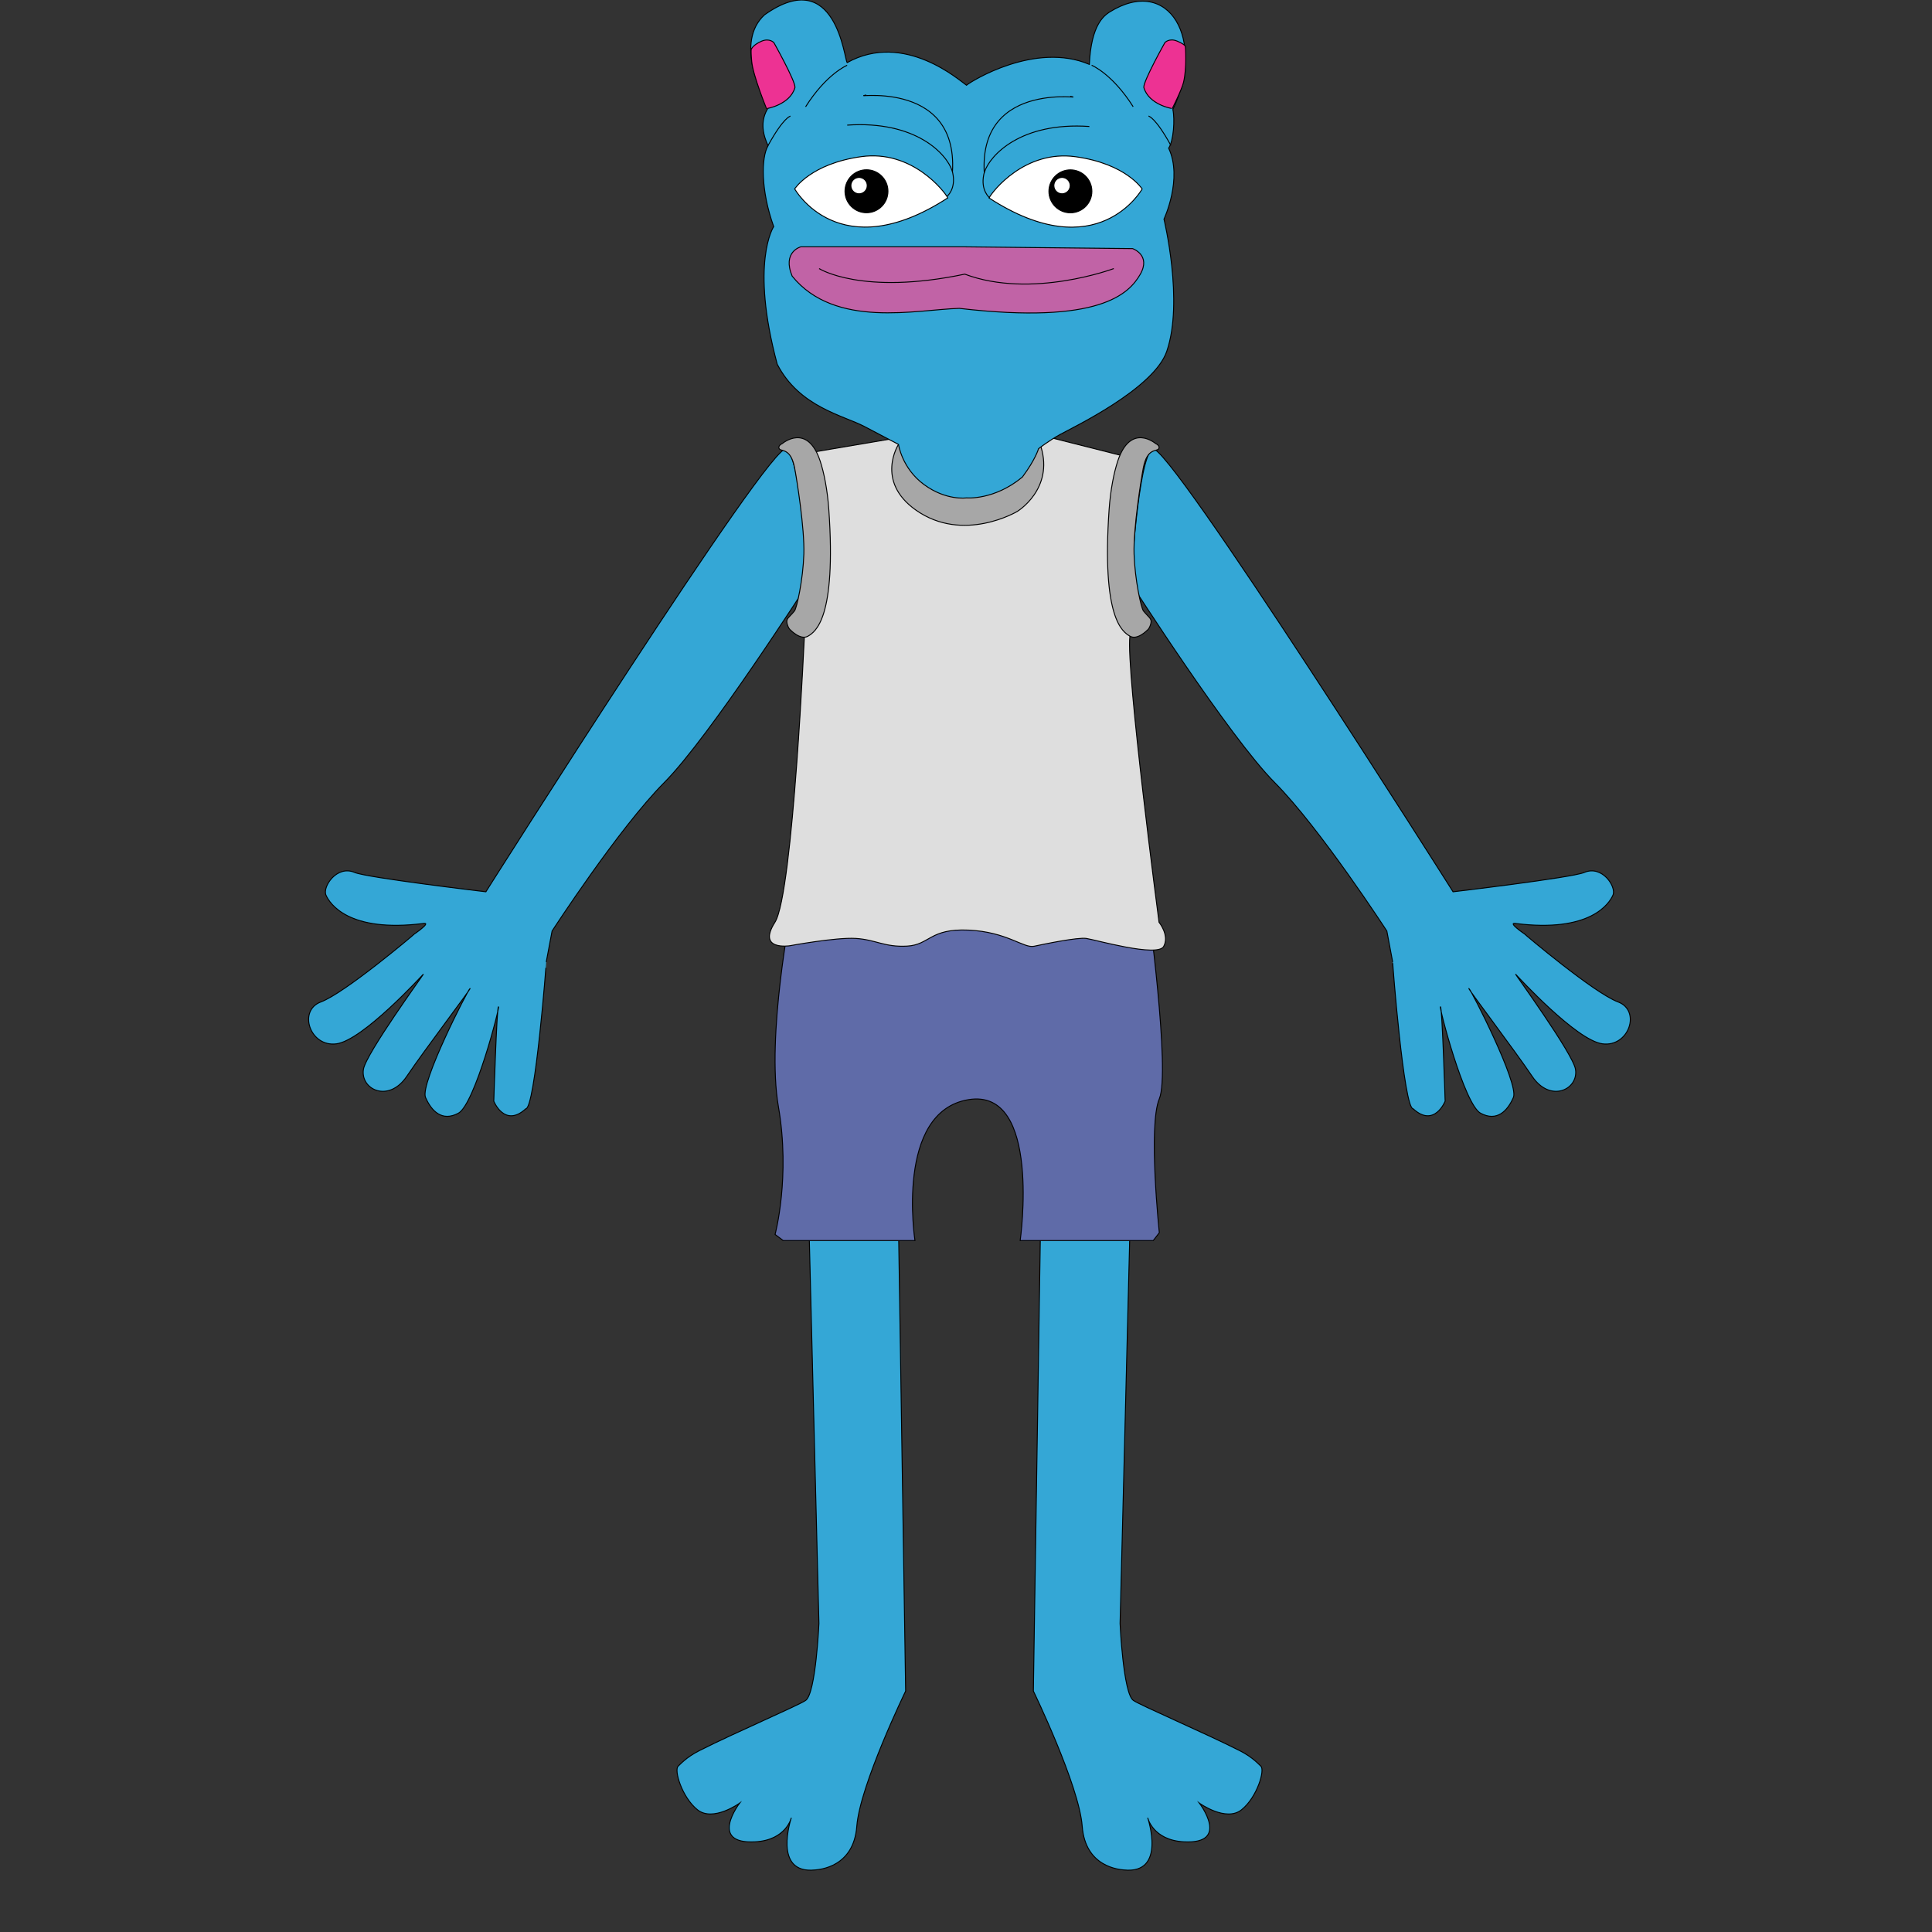 <svg width="300" height="300" viewBox="0 0 300 300" fill="none" xmlns="http://www.w3.org/2000/svg">
<rect x="0" y="0" width="300" height="300" fill="#333333" stroke="none"/>
<g clip-path="url(#clip0_1306_1476)">
<path d="M140.628 262.586C140.628 262.586 133.533 277.204 133.045 283.571C132.56 289.939 127.283 290.288 126.556 290.363C119.885 291.055 122.875 282.26 122.875 282.26C122.875 282.26 122.091 285.731 117.277 285.995C109.925 286.401 114.85 279.99 114.85 279.99C114.85 279.99 110.727 282.962 108.301 281.02C105.874 279.078 104.602 274.773 105.329 274.228C105.532 274.075 106.48 272.906 108.603 271.833C114.038 269.083 123.969 264.824 125.102 264.04C126.681 262.95 127.165 252.092 127.165 252.092L125.469 184.395H139.427L140.628 262.586Z" fill="#34A7D6" stroke="black" stroke-width="0.146" stroke-miterlimit="10"/>
<path d="M85.727 144.57C85.727 144.57 96.043 128.656 103.142 121.518C110.24 114.381 125.467 90.591 125.467 90.591C125.467 90.591 124.398 71.171 122.124 69.706C119.851 68.242 75.447 138.476 75.447 138.476C75.447 138.476 56.996 136.296 55.068 135.473C52.292 134.289 50.065 137.703 50.61 138.975C51.155 140.247 54.066 144.891 65.804 143.387C66.977 143.237 64.347 145.026 64.347 145.026C64.304 145.101 53.564 154.188 49.833 155.577C46.206 156.928 48.151 162.629 52.246 162.084C56.34 161.539 65.437 151.576 65.712 151.301C65.986 151.027 56.817 163.62 56.433 166.039C55.934 169.179 60.345 171.317 63.164 167.13C65.983 162.946 73.263 153.393 72.988 153.482C72.714 153.575 65.163 168.313 66.075 170.405C66.984 172.496 68.623 174.225 71.171 172.86C73.719 171.495 77.678 156.229 77.403 156.318C77.129 156.408 76.676 170.993 76.676 170.993C76.676 170.993 78.358 175.176 81.633 172.176C83.091 172.222 84.872 149.306 84.819 149.384L85.727 144.57Z" fill="#34A7D6" stroke="black" stroke-width="0.146" stroke-miterlimit="10"/>
<path d="M160.461 262.586C160.461 262.586 167.556 277.204 168.044 283.571C168.528 289.939 173.806 290.288 174.533 290.363C181.204 291.055 178.214 282.26 178.214 282.26C178.214 282.26 178.998 285.731 183.812 285.995C191.163 286.401 186.239 279.99 186.239 279.99C186.239 279.99 190.362 282.962 192.788 281.02C195.215 279.078 196.487 274.773 195.76 274.228C195.557 274.075 194.609 272.906 192.485 271.833C187.051 269.083 177.12 264.824 175.987 264.04C174.408 262.95 173.924 252.092 173.924 252.092L175.62 184.395H161.662L160.461 262.586Z" fill="#34A7D6" stroke="black" stroke-width="0.146" stroke-miterlimit="10"/>
<path d="M215.349 144.57C215.349 144.57 205.032 128.656 197.934 121.518C190.836 114.381 175.609 90.591 175.609 90.591C175.609 90.591 176.678 71.171 178.952 69.706C181.225 68.242 225.629 138.476 225.629 138.476C225.629 138.476 244.08 136.296 246.008 135.473C248.784 134.289 251.011 137.703 250.466 138.975C249.921 140.247 247.009 144.891 235.272 143.387C234.099 143.237 236.729 145.026 236.729 145.026C236.772 145.101 247.512 154.188 251.243 155.577C254.87 156.928 252.925 162.629 248.83 162.084C244.736 161.539 235.639 151.576 235.364 151.301C235.09 151.027 244.258 163.62 244.643 166.039C245.142 169.179 240.731 171.317 237.912 167.13C235.093 162.946 227.813 153.393 228.088 153.482C228.362 153.575 235.913 168.313 235.001 170.405C234.092 172.496 232.453 174.225 229.905 172.86C227.357 171.495 223.398 156.229 223.673 156.318C223.947 156.408 224.4 170.993 224.4 170.993C224.4 170.993 222.718 175.176 219.443 172.176C217.985 172.222 216.204 149.306 216.257 149.384L215.349 144.57Z" fill="#34A7D6" stroke="black" stroke-width="0.146" stroke-miterlimit="10"/>
<path d="M122.87 141.181C122.87 141.181 118.978 160.898 120.87 171.834C122.763 182.77 120.354 191.685 120.354 191.685L121.612 192.63H142.073C142.073 192.63 138.962 172.646 150.376 170.754C161.789 168.862 158.415 192.63 158.415 192.63H179.075L180.02 191.415C180.02 191.415 178.263 174.806 180.02 170.619C181.776 166.432 178.206 140.102 178.206 140.102L122.87 141.181Z" fill="#5F6BA8" stroke="black" stroke-width="0.146" stroke-miterlimit="10"/>
<path d="M124.944 97.84C124.944 97.84 123.163 138.755 120.33 143.21C117.493 147.667 122.639 146.855 122.639 146.855C122.639 146.855 129.783 145.526 132.887 145.718C135.994 145.911 137.345 147.104 140.855 146.912C144.365 146.72 144.358 144.154 150.373 144.425C156.384 144.696 158.95 147.283 160.571 146.933C162.193 146.584 167.324 145.526 168.674 145.718C170.025 145.911 179.746 148.697 180.694 146.965C181.638 145.234 179.974 143.21 179.974 143.21C179.974 143.21 174.804 104.051 175.452 98.784C176.101 93.518 175.612 71.104 175.612 71.104L153.687 65.566L124.948 70.427L127.353 90.681L124.944 97.84Z" fill="#DEDEDE" stroke="black" stroke-width="0.146" stroke-miterlimit="10"/>
<path d="M122.76 97.841C122.76 97.841 124.313 99.462 125.461 98.785C126.608 98.108 129.876 96.045 128.7 79.137C128.482 76.022 127.937 73.342 127.349 71.575C125.35 65.574 121.477 68.874 121.477 68.874C121.477 68.874 120.714 69.202 121.003 69.683C121.291 70.167 122.784 69.49 123.39 72.665C123.722 74.404 124.947 82.037 124.823 86.025C124.698 90.012 123.729 94.413 123.365 94.869C122.556 95.881 122.015 96.016 122.218 96.825C122.421 97.638 122.76 97.841 122.76 97.841Z" fill="#A7A7A7" stroke="black" stroke-width="0.146" stroke-miterlimit="10"/>
<path d="M178.16 97.841C178.16 97.841 176.607 99.462 175.459 98.785C174.312 98.112 171.044 96.045 172.22 79.137C172.438 76.022 172.983 73.342 173.571 71.575C175.57 65.574 179.443 68.874 179.443 68.874C179.443 68.874 180.206 69.202 179.917 69.683C179.628 70.167 178.135 69.49 177.53 72.665C177.198 74.404 175.972 82.037 176.097 86.025C176.222 90.012 177.191 94.413 177.555 94.869C178.363 95.881 178.905 96.016 178.702 96.825C178.499 97.638 178.16 97.841 178.16 97.841Z" fill="#A7A7A7" stroke="black" stroke-width="0.146" stroke-miterlimit="10"/>
<path d="M139.515 69.01C139.515 69.01 135.859 74.715 142.216 79.205C149.574 84.404 157.952 79.422 157.952 79.422C157.952 79.422 163.65 75.984 161.644 69.391C159.638 62.799 139.786 69.01 139.786 69.01H139.515Z" fill="#A7A7A7" stroke="black" stroke-width="0.146" stroke-miterlimit="10"/>
<path d="M119.264 22.627C118.184 24.451 118.116 29.557 120.14 35.184C120.14 35.184 116.427 40.722 120.689 56.557C124.117 63.203 130.941 64.5 134.251 66.239C137.565 67.982 139.518 69.008 139.518 69.008C139.518 69.008 140.035 72.718 143.491 75.251C146.948 77.785 150.076 77.311 150.076 77.311C150.076 77.311 154.36 77.724 158.76 74.072C160.852 71.235 161.258 69.681 161.258 69.681C161.258 69.681 162.766 68.491 164.633 67.454C166.504 66.417 179.168 60.392 181.174 54.558C183.843 46.794 180.74 34.029 180.74 34.029C180.74 34.029 183.694 27.733 181.467 23.008C182.24 21.853 182.457 18.539 182.119 17C187.25 6.352 181.645 -3.978 172.262 1.888C171.535 2.394 169.426 3.719 169.155 9.998C160.749 6.42 150.782 12.628 150.073 13.237C149.061 12.556 140.43 4.799 131.547 9.72C131.116 9.349 129.858 -5.599 118.718 2.301C114.086 6.545 118.245 14.858 119.392 16.587C117.778 18.913 118.654 21.276 119.264 22.627Z" fill="#34A7D6" stroke="black" stroke-width="0.146" stroke-miterlimit="10"/>
<path d="M123.398 29.33C123.398 29.33 130.287 41.691 147.174 30.726C146.625 29.679 141.6 23.233 133.747 24.323C125.893 25.413 123.398 29.33 123.398 29.33Z" fill="white" stroke="black" stroke-width="0.146" stroke-miterlimit="10"/>
<path d="M134.546 33.034C136.388 33.034 137.882 31.541 137.882 29.699C137.882 27.857 136.388 26.363 134.546 26.363C132.704 26.363 131.211 27.857 131.211 29.699C131.211 31.541 132.704 33.034 134.546 33.034Z" fill="black" stroke="black" stroke-width="0.146" stroke-miterlimit="10"/>
<path d="M133.396 29.944C134.016 29.944 134.518 29.442 134.518 28.822C134.518 28.202 134.016 27.699 133.396 27.699C132.776 27.699 132.273 28.202 132.273 28.822C132.273 29.442 132.776 29.944 133.396 29.944Z" fill="white" stroke="white" stroke-width="0.146" stroke-miterlimit="10"/>
<path d="M177.353 29.341C177.353 29.341 170.465 41.703 153.578 30.738C154.127 29.691 159.151 23.244 167.005 24.335C174.859 25.425 177.353 29.341 177.353 29.341Z" fill="white" stroke="black" stroke-width="0.146" stroke-miterlimit="10"/>
<path d="M166.21 33.046C168.052 33.046 169.546 31.552 169.546 29.71C169.546 27.868 168.052 26.375 166.21 26.375C164.368 26.375 162.875 27.868 162.875 29.71C162.875 31.552 164.368 33.046 166.21 33.046Z" fill="black" stroke="black" stroke-width="0.146" stroke-miterlimit="10"/>
<path d="M164.912 29.944C165.531 29.944 166.034 29.442 166.034 28.822C166.034 28.202 165.531 27.699 164.912 27.699C164.292 27.699 163.789 28.202 163.789 28.822C163.789 29.442 164.292 29.944 164.912 29.944Z" fill="white" stroke="white" stroke-width="0.146" stroke-miterlimit="10"/>
<path d="M147.045 30.501C147.045 30.501 148.477 29.378 147.939 26.859C147.918 26.756 147.886 26.645 147.85 26.528C146.991 23.876 142.167 18.699 131.555 19.429" stroke="black" stroke-width="0.146" stroke-miterlimit="10"/>
<path d="M134.529 14.75C131.023 15.47 148.786 11.771 147.899 26.67" stroke="black" stroke-width="0.146" stroke-miterlimit="10"/>
<path d="M153.664 30.712C153.664 30.712 152.231 29.589 152.769 27.07C152.791 26.967 152.823 26.856 152.858 26.738C153.717 24.087 158.542 18.91 169.154 19.64" stroke="black" stroke-width="0.146" stroke-miterlimit="10"/>
<path d="M166.196 14.961C169.703 15.681 151.95 11.939 152.837 26.838" stroke="black" stroke-width="0.146" stroke-miterlimit="10"/>
<path d="M131.544 10.137C131.544 10.137 128.336 11.452 125.094 16.583" stroke="black" stroke-width="0.146" stroke-miterlimit="10"/>
<path d="M122.744 18.035C122.744 18.035 121.696 18.171 119.266 22.593" stroke="black" stroke-width="0.146" stroke-miterlimit="10"/>
<path d="M119.021 16.853C119 16.903 122.692 16.276 123.444 13.579C123.511 12.567 120.169 6.623 120.169 6.623C120.169 6.623 119.495 5.882 118.277 6.388C117.062 6.894 116.723 7.535 116.723 7.535C116.723 7.535 116.52 7.3 116.723 9.527C116.93 11.754 119.021 16.853 119.021 16.853Z" fill="#ED3293" stroke="black" stroke-width="0.146" stroke-miterlimit="10"/>
<path d="M169.508 10.129C169.508 10.129 172.715 11.444 175.958 16.575" stroke="black" stroke-width="0.146" stroke-miterlimit="10"/>
<path d="M178.336 18.027C178.336 18.027 179.384 18.163 181.814 22.585" stroke="black" stroke-width="0.146" stroke-miterlimit="10"/>
<path d="M182.033 16.846C182.054 16.895 178.362 16.268 177.61 13.571C177.543 12.559 180.885 6.615 180.885 6.615C180.885 6.615 181.559 5.874 182.777 6.38C183.992 6.886 184.064 7.199 184.064 7.199C184.064 7.199 184.331 10.521 183.772 12.805C183.472 14.002 182.033 16.846 182.033 16.846Z" fill="#ED3293" stroke="black" stroke-width="0.146" stroke-miterlimit="10"/>
<path d="M124.343 38.328H149.664L175.866 38.602C175.866 38.602 178.777 39.604 177.049 42.604C175.321 45.608 170.742 50.429 148.966 47.882C142.356 48.063 129.677 51.096 123.006 42.879C121.431 39.087 124.343 38.328 124.343 38.328Z" fill="#C163A6" stroke="black" stroke-width="0.146" stroke-miterlimit="10"/>
<path d="M127.188 41.703C127.188 41.703 133.798 45.933 149.808 42.569C160.224 46.482 172.949 41.703 172.949 41.703" stroke="black" stroke-width="0.146" stroke-miterlimit="10"/>
</g>
<defs>
<clipPath id="clip0_1306_1476">
<rect width="300" height="300" fill="white"/>
</clipPath>
</defs>
</svg>
